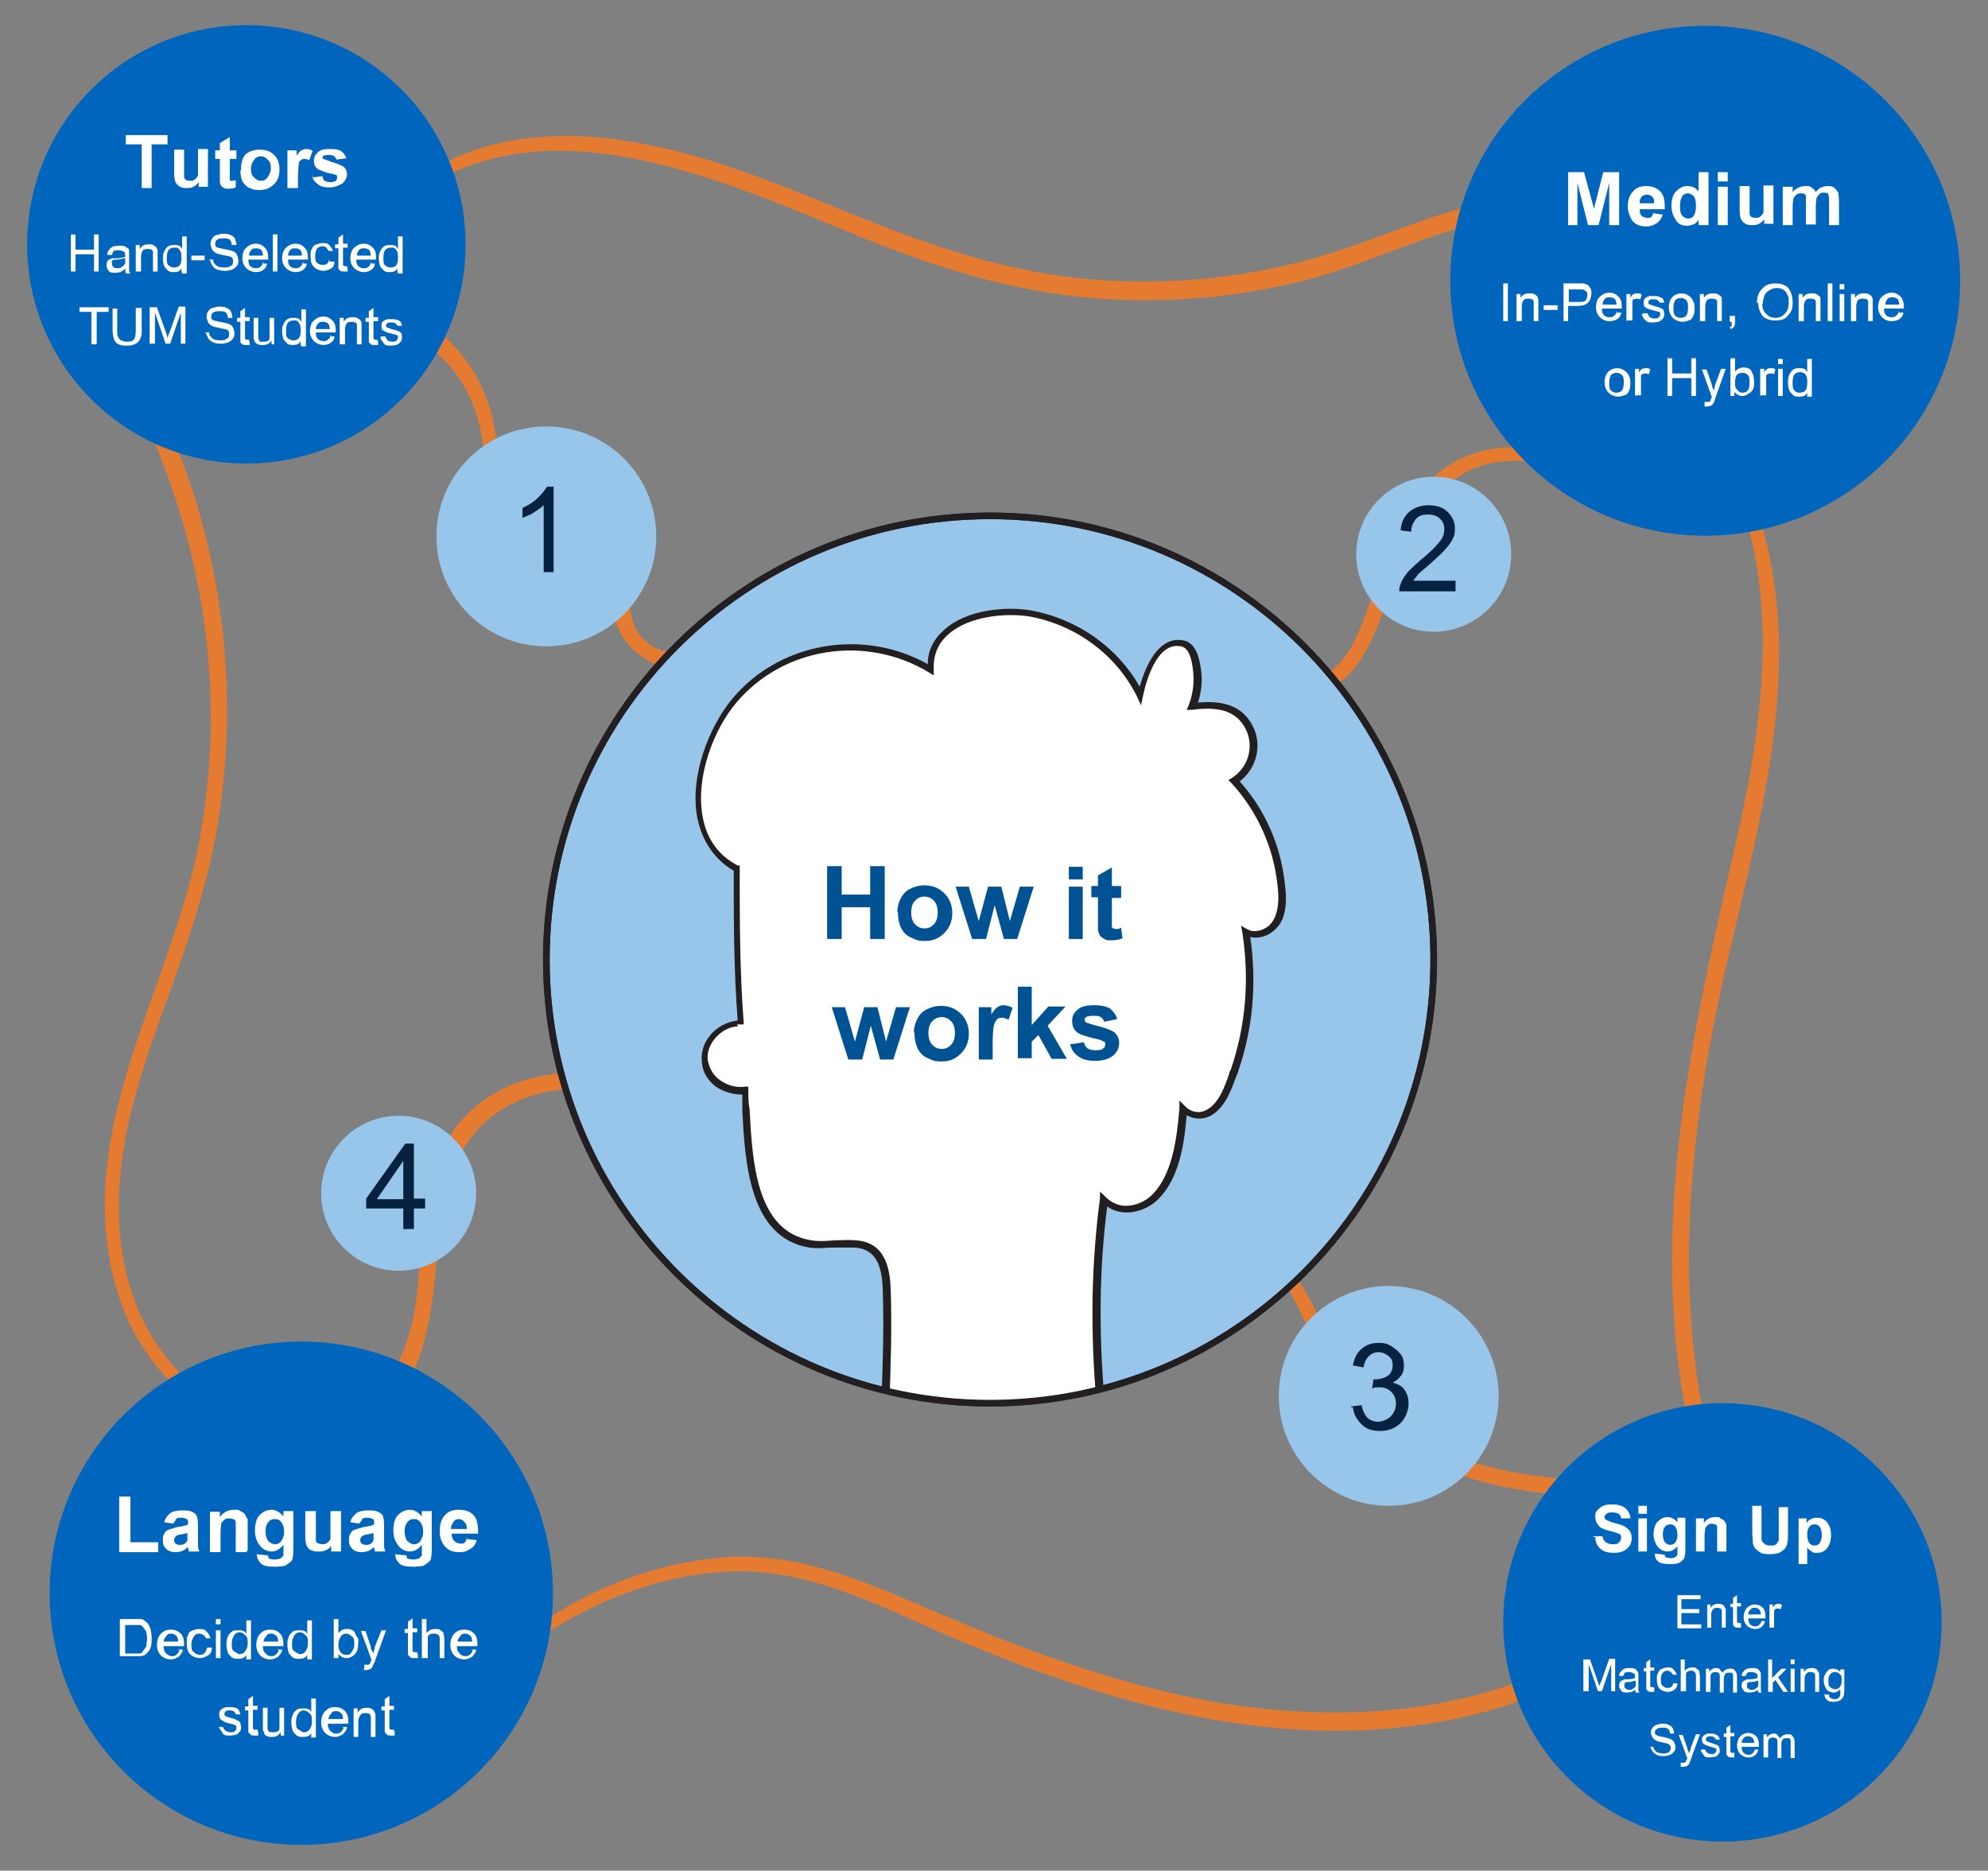 <?xml version="1.0" encoding="UTF-8"?>
<svg xmlns="http://www.w3.org/2000/svg" version="1.1" xmlns:xlink="http://www.w3.org/1999/xlink" viewBox="0 0 300.2 282.5">
  <rect x="0" y="0" width="300.2" height="282.5" fill="#808080" stroke="none"/>
  <defs>
    <style>
      .cls-1 {
        fill: #fff;
      }

      .cls-2 {
        fill: #e57b30;
      }

      .cls-3 {
        fill: none;
      }

      .cls-4 {
        fill: #231f20;
      }

      .cls-5 {
        isolation: isolate;
      }

      .cls-6 {
        fill: #005293;
      }

      .cls-7 {
        fill: #072140;
      }

      .cls-8 {
        fill: #0065bd;
      }

      .cls-9 {
        fill: #0a2d57;
      }

      .cls-10 {
        clip-path: url(#clippath);
      }

      .cls-11 {
        fill: #98c6ea;
      }
    </style>
    <clipPath id="clippath">
      <circle class="cls-3" cx="149.5" cy="144.9" r="67"/>
    </clipPath>
  </defs>
  <!-- Generator: Adobe Illustrator 28.6.0, SVG Export Plug-In . SVG Version: 1.2.0 Build 709)  -->
  <g>
    <g id="Layer_1">
      <g id="Layer_1-2" data-name="Layer_1">
        <g id="Layer_1-2">
          <g id="Layer_2">
            <g>
              <g>
                <path class="cls-2" d="M106.7,97.8c-3.3.9-6.5,1.5-9.3-1.1-2.4-2.2-2.4-5-2.1-8,0-1-1.6-1.5-2-.5-3.7,7.8,7.5,17,14,10.7.4-.4,0-1.2-.6-1h0Z"/>
                <path class="cls-2" d="M60.7,47.1c-1.2-.4-2,1.5-.9,2.1,4.3,2.3,7.8,4.8,10.3,9.2,2.4,4.2,3.2,8.8,3,13.6,0,.9,1.3,1.1,1.5.2,2.1-9.8-4.1-21.9-13.9-25.1Z"/>
                <path class="cls-2" d="M240.6,69.1c-9.6-2.3-19.5-3.3-26.2,5.2-3.1,3.9-4.8,8.6-6.4,13.2-1.7,4.9-4.2,15.6-11.1,14.8-.9,0-1,1.3-.2,1.5,9.2,3,12.7-13.8,14.9-19.4,2-5.1,4.9-10.6,10-13.2,5.7-2.9,12.5-1.3,18.4.2,1.6.4,2.2-2,.7-2.4h0Z"/>
                <path class="cls-2" d="M243.9,223.8c-13.2-.5-26.2-1.9-36-11.6-4.1-4.1-6.6-8.9-9.1-14-2.1-4.3-4.6-8.4-8.9-10.8-.5-.3-1.1.4-.6.8,4.7,3.7,6.7,9.4,9.2,14.6,2.5,5.2,5.9,9.8,10.3,13.4,9.5,7.9,21.3,9.4,33.2,10,0,1,1.5,1.5,2.2.5.2-.3.5-.7.7-1,.6-.8-.2-1.9-1.1-1.9h.1Z"/>
                <path class="cls-2" d="M101.6,165.9c-11.4-6.5-28.1-5.4-34.7,7.4-3.3,6.4-3.2,13.8-3.8,20.8-.7,7.9-3.4,17.2-12.2,19.2-1.6.4-.9,2.9.7,2.5,13.8-2.8,13.6-19.4,14.8-30.3.8-7.7,3.4-14.9,10.7-18.7,7.5-3.9,16.1-2.5,23.5.8,1.1.5,2.1-1.1,1-1.7Z"/>
                <path class="cls-2" d="M32.8,210.7c-4.6-.7-8.9-6.9-10.9-10.7-2.2-4.3-3.4-9.1-3.8-13.9-.9-10.7,2.1-21,5.6-30.9,3.7-10.3,7.6-20.5,9.3-31.4,1.6-10.3,1.7-20.8.3-31.1-1.6-11.8-5.1-23.4-10.7-33.9-.8-1.5-3-.2-2.3,1.3,10.4,21.1,14.2,44.8,9.6,67.9-4.2,20.8-17.4,40.6-13.3,62.5.9,4.8,2.6,9.6,5.4,13.6,2.4,3.5,6.1,7.8,10.7,8,.8,0,1-1.3.2-1.4h0Z"/>
                <path class="cls-2" d="M235,29.9c-11.8-1-22.4,4.6-33.3,8.1-11.8,3.8-24.3,5.2-36.7,4.2-12.6-1-24.3-5-35.9-9.7-11.4-4.6-22.7-9.5-35-11.3-11.5-1.7-24.1-.4-33.1,7.6-.6.5.2,1.7.9,1.2,20-15.4,47.5-2.6,67.6,5.6,10.8,4.4,21.6,7.9,33.2,9.2,11.4,1.2,23,.4,34.1-2.4,12.7-3.2,24.7-10.7,38.2-9.9,1.6,0,1.6-2.4,0-2.5h0Z"/>
                <path class="cls-2" d="M257.9,159.5c3.6-21.1,11.4-42.1,10.7-63.7-.4-10.5-2.8-21.1-8.8-29.8-.5-.7-1.5,0-1.1.6,11,19.3,7.9,41.4,3.1,62.1-4.7,20.5-9.4,41-9.3,62.1,0,11.6,1.6,23.2,5,34.3.5,1.5,2.9.9,2.4-.7-6.5-21.1-5.7-43.4-2-65h0Z"/>
                <path class="cls-2" d="M244.9,245.9c-19.5,13.7-44.3,15.1-67,10-12.2-2.7-24-7.1-35.5-12-10.6-4.5-21.4-9.7-33.3-8.7-12,1-24.7,6.4-33.3,14.9-.5.5.2,1.3.8.8,9.5-7.7,21.9-13.3,34.3-13.6s23.7,6.2,34.8,10.8c21.4,8.9,44.6,15.6,67.9,12.5,11.7-1.5,23-5.5,32.6-12.3,1.5-1.1,0-3.5-1.4-2.5h0Z"/>
                <g>
                  <circle class="cls-11" cx="149.5" cy="144.9" r="67"/>
                  <path class="cls-9" d="M149.5,212.4c-37.2,0-67.5-30.3-67.5-67.5s30.3-67.5,67.5-67.5,67.5,30.3,67.5,67.5-30.3,67.5-67.5,67.5ZM149.5,78.4c-36.7,0-66.5,29.8-66.5,66.5s29.8,66.5,66.5,66.5,66.5-29.8,66.5-66.5-29.8-66.5-66.5-66.5Z"/>
                </g>
                <g>
                  <g class="cls-10">
                    <g>
                      <path class="cls-1" d="M193.4,133.4c-.6-5.9-3.1-11.4-7.1-15.7h0c2.6-1.6,3.7-5,2.4-7.8-1.7-3.6-5.3-3.9-8.7-3.4.7-1.9.9-3.9.6-5.9-.2-1.3-.6-3.3-2.2-3.6-3.9-.7-5.7,5-6.3,7.9-3.2-6.5-9.5-11.1-16.6-12.4-5.9-1-15.5.9-15.1,8.5-9.6-5.8-22.3-4-29.6,4.7-5.5,6.5-9,20.3.3,25.4,0,7.7,0,15.6.6,23.3h0v.3h0s0-.2-.3-.2c-2.9.2-5.5,2.8-5.1,5.8.4,2.9,3.4,4.7,6.1,4.3.6,7.5,0,21.6,9.9,23.2,2.2.4,4.4-.2,6.6,0,4,.2,4.8,3.5,4.9,6.9.2,5.8,0,11.6-.2,17.3-.5-.1-1.1-.3-1.6-.4-.2,0-.3.3,0,.3.6.2,1.1.3,1.7.5v1c0,.4.5.4.6,0v-.8c10.2,2.8,21,2.8,31.3.2.2,1.4.4,2.8.6,4.2,0,.3.6.2.5,0-.2-1.4-.3-2.9-.4-4.3.3,0,.7-.2,1-.3.4-.1.2-.8-.2-.6-.3,0-.6.2-.9.2-.9-10.3-.9-20.6.5-31,2.1,2.2,5.7,1.7,7.8-.4,3.2-3.2,3.9-8.8,4.2-13.3.9,1,2.4,1.3,3.6.7,2.4-1.1,3.3-4.4,4.1-6.6,2.3-6.7,2.8-13.8,1.7-20.8,1.2.7,2.8.4,3.9-.6,1.8-1.6,1.7-4.6,1.4-6.8v.2h0Z"/>
                      <path class="cls-4" d="M166.4,217.7h-.3c-.3-.1-.4-.3-.4-.6l-.5-3.6c-10.1,2.5-20.6,2.4-30.4-.2v.3c-.1.4-.5.7-.9.7s-.7-.4-.7-.8v-.6c-.2,0-.3,0-.5-.1-.3,0-.5-.1-.8-.2h0l-.5-.3v-.3c0-.4.3-.7.6-.7s.6.1.9.2h.2c.2-5.4.4-11,.2-16.7-.1-4.4-1.5-6.3-4.4-6.4h-2.9c-1.2,0-2.5.2-3.8,0-9.1-1.5-9.7-13-10.1-20.6,0-.9,0-1.7,0-2.5-1.4,0-2.8-.4-4-1.2-1.2-.9-2-2.2-2.1-3.6-.2-1.4.2-2.9,1.2-4.1,1-1.3,2.6-2.1,4.2-2.3-.6-7.5-.6-15.2-.6-22.6-2.9-1.7-4.8-4.5-5.5-8-1.2-6.3,1.8-13.8,5.3-18,7.1-8.5,19.7-10.7,29.5-5.2,0-2.1.9-3.8,2.5-5.2,3.3-3,9.2-3.6,13.2-2.9,6.9,1.3,12.9,5.5,16.3,11.5.8-2.8,2.7-7.7,6.6-7,2,.4,2.4,2.9,2.6,4,.3,1.8.2,3.6-.4,5.4,4.3-.4,7,.8,8.4,3.8,1.3,2.8.4,6.2-2.1,8.1,3.8,4.2,6.2,9.7,6.8,15.3h0c.5,3.5,0,5.9-1.6,7.2-1,.9-2.4,1.3-3.6,1,1,7,.4,13.8-1.8,20.2,0,.3-.2.5-.3.8-.8,2.2-1.8,5-4.1,6.1-1.1.5-2.4.4-3.4-.2-.4,4.7-1.2,9.6-4.3,12.7-1.2,1.2-3,2-4.7,2h0c-1.1,0-2.2-.3-3-.9-1.2,9.2-1.3,18.9-.4,29.4h.3c.2,0,.5,0,.7.1.3.2.4.5.3.9,0,.3-.3.5-.6.6h-.2c-.1,0-.3,0-.4.1,0,1.3.2,2.6.4,3.8,0,.2,0,.4-.1.6-.1.2-.4.2-.6.2v-.2ZM166.7,216.9h0ZM134.2,212.1h.2c10,2.8,20.7,2.9,31,.3h.2v-.3c-1-11.2-.8-21.3.5-31.1v-1c.1,0,.9.8.9.8,1,1,2.2,1.3,3,1.3h0c1.4,0,2.9-.6,4-1.7,3-3,3.7-8.3,4.1-13v-1.2l.9.9c.8.8,2,1.1,3,.6,2-.9,2.9-3.5,3.6-5.5,0-.3.2-.5.3-.8,2.2-6.5,2.8-13.4,1.7-20.6l-.2-1,.9.5c1,.6,2.3.3,3.3-.5,1.2-1.1,1.7-3.1,1.3-6.2h0c-.6-5.7-3.1-11.2-7-15.4l-.4-.4.5-.3c2.4-1.5,3.4-4.6,2.2-7.2-1.3-2.8-3.9-3.7-8.2-3.1h-.8c0,0,.3-.7.3-.7.7-1.8.9-3.7.6-5.7-.2-1.4-.6-3-1.8-3.2-3.7-.7-5.3,5.6-5.7,7.5l-.3,1.4-.6-1.3c-3.1-6.3-9.2-10.8-16.2-12.1-3.8-.6-9.3,0-12.3,2.7-1.6,1.4-2.3,3.2-2.2,5.3v.9l-.8-.5c-9.5-5.7-21.9-3.8-29,4.6-3.4,4-6.2,11.2-5.1,17.2.6,3.4,2.4,5.9,5.3,7.4h.3v.4c0,7.7,0,15.6.6,23.3v.3h-1c0,.2.2.3.2.3-1.4,0-2.7.8-3.6,1.9-.8,1-1.2,2.2-1,3.3s.8,2.2,1.8,2.9c1.1.8,2.5,1.2,3.8,1h.5v.5c0,.9,0,1.9.2,3,.4,7.8,1,18.4,9.3,19.7,1.2.2,2.3.1,3.6,0,1,0,2-.1,3,0,4.6.2,5.3,4.3,5.4,7.4.2,5.9,0,11.7-.2,17.3h.1-.2ZM167.1,211.9h0Z"/>
                    </g>
                  </g>
                  <path class="cls-4" d="M149.5,212.4c-37.2,0-67.5-30.3-67.5-67.5s30.3-67.5,67.5-67.5,67.5,30.3,67.5,67.5-30.3,67.5-67.5,67.5ZM149.5,78.4c-36.7,0-66.5,29.8-66.5,66.5s29.8,66.5,66.5,66.5,66.5-29.8,66.5-66.5-29.8-66.5-66.5-66.5Z"/>
                </g>
                <circle class="cls-11" cx="82.5" cy="81" r="16.6"/>
                <circle class="cls-11" cx="216.5" cy="83.7" r="11.7"/>
                <circle class="cls-11" cx="209.7" cy="210.8" r="16.6"/>
                <circle class="cls-11" cx="60.2" cy="180.2" r="11.7"/>
                <circle class="cls-8" cx="257.5" cy="42.4" r="38.5"/>
                <circle class="cls-8" cx="37.2" cy="36.9" r="33.1"/>
                <circle class="cls-8" cx="45.5" cy="240.6" r="38"/>
                <circle class="cls-8" cx="260.1" cy="245" r="33.1"/>
              </g>
              <g>
                <g class="cls-5">
                  <g class="cls-5">
                    <g class="cls-5">
                      <path class="cls-6" d="M124.9,141.8v-11h2.2v4.3h4.3v-4.3h2.2v11h-2.2v-4.8h-4.3v4.8s-2.2,0-2.2,0Z"/>
                      <path class="cls-6" d="M135.5,137.7c0-.7.2-1.4.5-2s.8-1.2,1.5-1.5c.6-.3,1.3-.5,2.1-.5,1.2,0,2.2.4,3,1.2s1.2,1.8,1.2,3-.4,2.2-1.2,3-1.7,1.2-2.9,1.2-1.4-.2-2.1-.5c-.7-.3-1.2-.8-1.5-1.4-.3-.6-.5-1.4-.5-2.3v-.2ZM137.6,137.8c0,.8.2,1.4.6,1.8s.8.6,1.4.6,1-.2,1.4-.6c.4-.4.6-1,.6-1.8s-.2-1.4-.6-1.8-.8-.6-1.4-.6-1,.2-1.4.6c-.4.4-.6,1-.6,1.8Z"/>
                      <path class="cls-6" d="M146.8,141.8l-2.5-7.9h2l1.5,5.2,1.4-5.2h2l1.3,5.2,1.5-5.2h2.1l-2.5,7.9h-2l-1.4-5.1-1.3,5.1h-2.1Z"/>
                      <path class="cls-6" d="M161.4,132.8v-1.9h2.1v1.9h-2.1ZM161.4,141.8v-7.9h2.1v7.9h-2.1Z"/>
                      <path class="cls-6" d="M169.3,133.9v1.7h-1.4v4.3c0,.1,0,.2.2.3,0,0,.2.1.4.1s.5,0,.8-.2l.2,1.6c-.5.2-1,.3-1.7.3s-.7,0-1-.2c-.3-.1-.5-.3-.7-.5-.1-.2-.2-.5-.3-.8v-5h-1v-1.7h1v-1.6l2.1-1.2v2.8h1.4Z"/>
                    </g>
                  </g>
                  <g class="cls-5">
                    <g class="cls-5">
                      <path class="cls-6" d="M128.1,160l-2.5-7.9h2l1.5,5.2,1.4-5.2h2l1.3,5.2,1.5-5.2h2.1l-2.5,7.9h-2l-1.4-5.1-1.3,5.1h-2.1Z"/>
                      <path class="cls-6" d="M138,155.9c0-.7.2-1.4.5-2s.8-1.2,1.5-1.5c.6-.3,1.3-.5,2.1-.5,1.2,0,2.2.4,3,1.2s1.2,1.8,1.2,3-.4,2.2-1.2,3-1.7,1.2-2.9,1.2-1.4-.2-2.1-.5c-.7-.3-1.2-.8-1.5-1.4-.3-.6-.5-1.4-.5-2.3v-.2ZM140.2,156c0,.8.2,1.4.6,1.8s.8.6,1.4.6,1-.2,1.4-.6c.4-.4.6-1,.6-1.8s-.2-1.4-.6-1.8-.8-.6-1.4-.6-1,.2-1.4.6c-.4.4-.6,1-.6,1.8Z"/>
                      <path class="cls-6" d="M149.9,160h-2.1v-7.9h1.9v1.1c.3-.5.6-.9.9-1.1.3-.2.6-.3.9-.3s.9.1,1.4.4l-.6,1.8c-.4-.2-.7-.3-1-.3s-.5,0-.7.2-.4.5-.5.9-.2,1.3-.2,2.7v2.5h0Z"/>
                      <path class="cls-6" d="M153.7,160v-11h2.1v5.8l2.5-2.8h2.6l-2.7,2.9,2.9,5h-2.3l-2-3.6-1,1v2.5h-2.1v.2Z"/>
                      <path class="cls-6" d="M161.6,157.7l2.1-.3c0,.4.3.7.5.9.3.2.7.3,1.2.3s1,0,1.2-.3c.2-.1.3-.3.3-.6s0-.3-.2-.4c-.1,0-.3-.2-.7-.3-1.7-.4-2.8-.7-3.2-1-.6-.4-.9-1-.9-1.8s.3-1.3.8-1.7c.5-.5,1.4-.7,2.5-.7s1.9.2,2.4.5c.5.4.9.9,1.1,1.6l-2,.4c0-.3-.2-.5-.5-.7-.2-.2-.6-.2-1-.2s-.9,0-1.2.2c-.2.1-.2.3-.2.4s0,.3.2.4c.2.1.8.3,2,.6,1.1.3,1.9.6,2.3.9.4.4.7.9.7,1.6s-.3,1.4-.9,1.9c-.6.5-1.5.8-2.7.8s-1.9-.2-2.6-.7c-.6-.4-1-1-1.2-1.8h0Z"/>
                    </g>
                  </g>
                </g>
                <g>
                  <g class="cls-5">
                    <g class="cls-5">
                      <g class="cls-5">
                        <path class="cls-7" d="M83.7,86.4h-1.6v-10.1c-.4.4-.9.7-1.5,1.1s-1.2.6-1.7.8v-1.5c.9-.4,1.7-.9,2.3-1.5s1.1-1.2,1.4-1.7h1v12.9h0Z"/>
                      </g>
                    </g>
                  </g>
                  <g class="cls-5">
                    <g class="cls-5">
                      <g class="cls-5">
                        <path class="cls-7" d="M219.8,87.8v1.5h-8.5c0-.4,0-.7.2-1.1.2-.6.6-1.2,1-1.7s1.2-1.2,2.1-2c1.4-1.1,2.3-2.1,2.8-2.7s.7-1.3.7-1.9-.2-1.2-.7-1.6c-.4-.4-1-.6-1.8-.6s-1.4.2-1.8.7-.7,1.1-.7,1.9l-1.6-.2c.1-1.2.5-2.1,1.3-2.8.7-.6,1.7-1,2.9-1s2.2.3,2.9,1,1.1,1.5,1.1,2.5-.1,1-.3,1.5-.6,1-1.1,1.6-1.3,1.3-2.4,2.3c-.9.8-1.6,1.3-1.8,1.6s-.5.6-.7.9h6.4Z"/>
                      </g>
                    </g>
                  </g>
                  <g class="cls-5">
                    <g class="cls-5">
                      <g class="cls-5">
                        <path class="cls-7" d="M204,212.4l1.6-.2c.2.9.5,1.5.9,1.9s1,.6,1.6.6,1.4-.3,1.9-.8.8-1.2.8-1.9-.2-1.3-.7-1.8-1.1-.7-1.8-.7-.7,0-1.1.2l.2-1.4h.3c.7,0,1.3-.2,1.8-.5s.8-.9.8-1.6-.2-1.1-.6-1.4-.9-.6-1.5-.6-1.1.2-1.5.6-.7,1-.8,1.7l-1.6-.3c.2-1.1.6-1.9,1.3-2.5s1.5-.9,2.6-.9,1.4.2,1.9.5,1,.7,1.4,1.2.5,1.1.5,1.7-.1,1.1-.4,1.5-.7.8-1.3,1.1c.8.2,1.4.5,1.8,1.1.4.6.6,1.2.6,2.1s-.4,2.1-1.2,2.9c-.8.8-1.9,1.2-3.1,1.2s-2.1-.3-2.8-1-1.2-1.5-1.3-2.6h-.3Z"/>
                      </g>
                    </g>
                  </g>
                  <g class="cls-5">
                    <g class="cls-5">
                      <g class="cls-5">
                        <path class="cls-7" d="M60.9,185.6v-3.1h-5.6v-1.5l5.9-8.3h1.3v8.3h1.7v1.5h-1.7v3.1h-1.6ZM60.9,181.1v-5.8l-4,5.8h4Z"/>
                      </g>
                    </g>
                  </g>
                  <g class="cls-5">
                    <g class="cls-5">
                      <g class="cls-5">
                        <path class="cls-1" d="M21.4,28.4v-6.6h-2.4v-1.4h6.3v1.4h-2.4v6.6h-1.6.1Z"/>
                        <path class="cls-1" d="M30,28.4v-.9c-.2.3-.5.6-.8.7-.3.2-.7.2-1,.2s-.7,0-1-.2c-.3-.1-.6-.5-.7-.7s-.2-.7-.2-1.3v-3.6h1.5v4.1c0,.2.1.3.3.5.1,0,.3.1.6.1s.5,0,.7-.2c.2-.1.3-.3.5-.6v-4h1.5v5.7h-1.4v.2Z"/>
                        <path class="cls-1" d="M35.7,22.7v1.3h-1v3.1s0,.1.1.2h.2c.1,0,.3,0,.6-.1v1.1c-.2.1-.6.2-1,.2s-.6,0-.7-.1c-.2,0-.3-.2-.5-.3,0-.1-.2-.3-.2-.6v-3.5h-.7v-1.3h.7v-1.1l1.5-.9v2s1,0,1,0Z"/>
                        <path class="cls-1" d="M36.4,25.4c0-.5.1-1,.3-1.5s.6-.8,1-1c.5-.2.9-.3,1.5-.3.9,0,1.6.2,2.2.8s.8,1.3.8,2.2-.2,1.6-.8,2.2-1.3.9-2.2.9-1-.1-1.5-.3-.8-.6-1.1-1c-.2-.5-.3-1-.3-1.7h.1ZM37.9,25.5c0,.6.1,1,.5,1.3.2.3.6.5,1,.5s.7-.1,1-.5c.2-.3.5-.8.5-1.4s-.1-1-.5-1.3c-.2-.3-.6-.5-1-.5s-.7.1-1,.5c-.2.3-.5.7-.5,1.3h0Z"/>
                        <path class="cls-1" d="M44.9,28.4h-1.5v-5.7h1.4v.8c.2-.3.5-.7.7-.8s.5-.2.7-.2.7,0,1,.3l-.5,1.4c-.2-.1-.5-.2-.7-.2s-.3,0-.6.2-.2.3-.3.7c0,.3-.1.9-.1,1.9v1.8-.2Z"/>
                        <path class="cls-1" d="M47.2,26.8l1.5-.2c0,.3.2.6.3.7.2.1.5.2.8.2s.7,0,.9-.2c.1,0,.2-.2.2-.5v-.3l-.5-.2c-1.3-.2-2-.6-2.3-.7-.5-.3-.7-.7-.7-1.3s.2-.9.6-1.3,1-.5,1.8-.5,1.4.1,1.7.3c.3.2.7.7.8,1.1l-1.5.2c0-.2-.2-.3-.3-.5-.2-.1-.5-.2-.7-.2s-.7,0-.9.1c-.1,0-.2.2-.2.3s0,.2.1.2.6.2,1.4.5c.8.2,1.4.5,1.7.7s.5.7.5,1.1-.2,1-.7,1.4c-.5.3-1.1.6-1.9.6s-1.4-.1-1.8-.5c-.5-.3-.8-.8-.9-1.3h.1Z"/>
                      </g>
                    </g>
                  </g>
                  <g class="cls-5">
                    <g class="cls-5">
                      <g class="cls-5">
                        <path class="cls-1" d="M10.7,41v-5.6h.7v2.3h2.8v-2.3h.7v5.6h-.7v-2.6h-2.8v2.6h-.7Z"/>
                        <path class="cls-1" d="M18.9,40.6c-.2.2-.5.3-.7.5-.2,0-.5.1-.8.1s-.8,0-1-.3-.3-.5-.3-.8,0-.3.1-.6c0-.1.2-.3.3-.3s.3-.2.5-.2h.6c.6,0,.9-.1,1.3-.2v-.2c0-.2,0-.5-.2-.6s-.5-.2-.8-.2-.6,0-.7.1c-.1,0-.2.3-.3.6h-.7c0-.3.1-.6.3-.8.1-.2.3-.3.6-.5.2,0,.6-.1.9-.1s.6,0,.8.1c.2,0,.3.2.5.3s.2.2.2.5v2.8c0,.1,0,.3.2.5h-.7c0-.1-.1-.3-.1-.5h.1ZM18.8,39c-.2,0-.6.2-1.1.2s-.5,0-.6.1c-.1,0-.2.1-.2.2v.3c0,.2,0,.3.2.5s.3.2.6.2.5,0,.7-.2c.2-.1.3-.2.5-.5v-.9Z"/>
                        <path class="cls-1" d="M20.5,41v-4h.6v.6c.3-.5.7-.7,1.3-.7s.5,0,.7.1.3.2.5.3c0,.1.2.3.2.5v3.2h-.7v-3c0-.1-.1-.2-.2-.3-.1,0-.3-.1-.5-.1-.3,0-.6,0-.8.2s-.3.6-.3,1v2.2s-.7,0-.7,0Z"/>
                        <path class="cls-1" d="M27.4,41v-.5c-.2.5-.7.6-1.1.6s-.6,0-.9-.2c-.2-.2-.5-.5-.6-.7-.1-.3-.2-.7-.2-1.1s0-.8.2-1.1c.1-.3.3-.6.6-.8s.6-.2.9-.2.5,0,.7.1c.2,0,.3.2.5.5v-1.9h.7v5.6h-.7ZM25.2,39c0,.6,0,.9.3,1.1s.5.3.8.3.6-.1.8-.3.3-.6.3-1.1,0-.9-.3-1.3-.5-.3-.8-.3-.6.1-.8.3-.3.7-.3,1.1h0Z"/>
                        <path class="cls-1" d="M28.9,39.3v-.7h2v.7h-2Z"/>
                        <path class="cls-1" d="M31.5,39.2h.7c0,.2,0,.5.2.6.1.2.3.3.6.5.2,0,.6.1.8.1s.6,0,.8-.1.3-.2.5-.3c0-.1.1-.3.1-.5s0-.3-.1-.5c0-.1-.2-.2-.5-.3-.1,0-.5-.1-1-.2s-.9-.2-1-.3c-.2-.1-.5-.3-.6-.6s-.2-.5-.2-.7,0-.6.2-.8c.1-.2.3-.5.7-.6s.7-.2,1-.2.8,0,1.1.2c.3.1.6.3.7.6s.2.6.2.9h-.7c0-.3-.1-.6-.3-.8s-.6-.2-.9-.2-.8,0-1,.2c-.2.1-.3.3-.3.6s0,.3.2.5c.1.1.5.2,1.1.3.6.1,1,.2,1.3.3.3.1.6.3.7.6s.2.5.2.8,0,.6-.2.8c-.1.2-.5.5-.7.6-.3.1-.7.2-1,.2s-.9,0-1.3-.2c-.3-.1-.6-.3-.8-.7s-.3-.6-.3-1v.3Z"/>
                        <path class="cls-1" d="M39.6,39.8h.7c0,.5-.3.8-.6,1-.3.2-.7.3-1.1.3s-1-.2-1.4-.6-.6-.9-.6-1.5.2-1.3.6-1.6c.3-.3.8-.6,1.4-.6s1,.2,1.4.6.5.9.5,1.6,0,0,0,.2h-3c0,.5.1.8.3,1s.5.3.8.3.5,0,.7-.2c.2-.1.3-.3.5-.7h-.1ZM37.4,38.6h2.3c0-.3-.1-.6-.2-.8-.2-.2-.5-.3-.8-.3s-.6,0-.8.3c-.2.2-.3.5-.3.8h-.1Z"/>
                        <path class="cls-1" d="M41.2,41v-5.6h.7v5.6h-.7Z"/>
                        <path class="cls-1" d="M45.6,39.8h.7c0,.5-.3.8-.6,1-.3.2-.7.3-1.1.3s-1-.2-1.4-.6-.6-.9-.6-1.5.2-1.3.6-1.6c.3-.3.8-.6,1.4-.6s1,.2,1.4.6.5.9.5,1.6,0,0,0,.2h-3c0,.5.1.8.3,1s.5.3.8.3.5,0,.7-.2c.2-.1.3-.3.5-.7h-.1ZM43.3,38.6h2.3c0-.3-.1-.6-.2-.8-.2-.2-.5-.3-.8-.3s-.6,0-.8.3c-.2.2-.3.5-.3.8h-.1Z"/>
                        <path class="cls-1" d="M49.8,39.5h.7c0,.6-.2.9-.6,1.1s-.7.3-1.1.3-1-.2-1.4-.6-.5-.9-.5-1.6,0-.8.2-1.1c.1-.3.3-.6.7-.7s.6-.2.9-.2.8,0,1,.3c.2.2.5.6.6.9h-.7c0-.1-.2-.3-.3-.5-.1-.1-.3-.2-.6-.2-.3,0-.6.1-.8.3s-.3.7-.3,1.1,0,.9.3,1.1c.2.2.5.3.8.3s.5,0,.7-.2c.2-.1.3-.5.3-.8v.2Z"/>
                        <path class="cls-1" d="M52.5,40.4v.6h-.5c-.2,0-.5,0-.6-.1l-.3-.3v-3.1h-.5v-.6h.5v-1l.7-.5v1.4h.7v.6h-.7v2.7h.1c0,.1.1.1.2.1h.3v.2Z"/>
                        <path class="cls-1" d="M55.9,39.8h.7c0,.5-.3.8-.6,1-.3.2-.7.3-1.1.3s-1-.2-1.4-.6-.6-.9-.6-1.5.2-1.3.6-1.6c.3-.3.8-.6,1.4-.6s1,.2,1.4.6.5.9.5,1.6,0,0,0,.2h-3c0,.5.1.8.3,1s.5.3.8.3.5,0,.7-.2c.2-.1.3-.3.5-.7h-.1ZM53.7,38.6h2.3c0-.3-.1-.6-.2-.8-.2-.2-.5-.3-.8-.3s-.6,0-.8.3c-.2.2-.3.5-.3.8h-.1Z"/>
                        <path class="cls-1" d="M60,41v-.5c-.2.5-.7.6-1.1.6s-.6,0-.9-.2c-.2-.2-.5-.5-.6-.7-.1-.3-.2-.7-.2-1.1s0-.8.2-1.1c.1-.3.3-.6.6-.8s.6-.2.9-.2.5,0,.7.1c.2,0,.3.2.5.5v-1.9h.7v5.6h-.7ZM57.9,39c0,.6,0,.9.3,1.1s.5.3.8.3.6-.1.8-.3.3-.6.3-1.1,0-.9-.3-1.3-.5-.3-.8-.3-.6.1-.8.3-.3.7-.3,1.1h0Z"/>
                      </g>
                    </g>
                    <g class="cls-5">
                      <g class="cls-5">
                        <path class="cls-1" d="M13.8,52v-4.9h-1.8v-.7h4.4v.7h-1.8v4.9h-.8Z"/>
                        <path class="cls-1" d="M20.7,46.5h.7v3.2c0,.6,0,1-.2,1.4-.1.3-.3.6-.7.8-.3.2-.8.3-1.3.3s-.9,0-1.3-.2-.6-.5-.7-.8-.2-.8-.2-1.4v-3.2h.7v3.2c0,.5,0,.8.1,1s.2.5.5.6.5.2.8.2c.6,0,.9-.1,1.1-.3s.3-.7.3-1.4v-3.4Z"/>
                        <path class="cls-1" d="M22.6,52v-5.6h1.1l1.4,3.9c.1.3.2.7.2.8,0-.2.1-.5.3-.9l1.4-3.9h1v5.6h-.7v-4.7l-1.6,4.7h-.7l-1.6-4.7v4.7h-.9Z"/>
                        <path class="cls-1" d="M30.9,50.2h.7c0,.2,0,.5.2.6.1.2.3.3.6.5.2,0,.6.1.8.1s.6,0,.8-.1.3-.2.5-.3c0-.1.1-.3.1-.5s0-.3-.1-.5c0-.1-.2-.2-.5-.3-.1,0-.5-.1-1-.2s-.9-.2-1-.3c-.2-.1-.5-.3-.6-.6s-.2-.5-.2-.7,0-.6.2-.8c.1-.2.3-.5.7-.6s.7-.2,1-.2.8,0,1.1.2c.3.1.6.3.7.6s.2.6.2.9h-.7c0-.3-.1-.6-.3-.8s-.6-.2-.9-.2-.8,0-1,.2c-.2.1-.3.3-.3.6s0,.3.2.5c.1.1.5.2,1.1.3.6.1,1,.2,1.3.3.3.1.6.3.7.6s.2.5.2.8,0,.6-.2.8c-.1.2-.5.5-.7.6-.3.1-.7.2-1,.2s-.9,0-1.3-.2c-.3-.1-.6-.3-.8-.7s-.3-.6-.3-1v.3Z"/>
                        <path class="cls-1" d="M37.7,51.5v.6h-.5c-.2,0-.5,0-.6-.1l-.3-.3v-3.1h-.5v-.6h.5v-1l.7-.5v1.4h.7v.6h-.7v2.7h.1c0,.1.1.1.2.1h.3v.2Z"/>
                        <path class="cls-1" d="M41,52v-.6c-.3.5-.7.7-1.3.7s-.5,0-.7-.1c-.2,0-.3-.2-.5-.3,0-.1-.1-.3-.2-.5v-3.2h.7v3c0,.2.1.3.2.5s.3.1.6.1.3,0,.6-.1c.2,0,.3-.2.3-.5v-3h.7v4h-.6.1Z"/>
                        <path class="cls-1" d="M45.4,52v-.5c-.2.5-.7.6-1.1.6s-.6,0-.9-.2c-.2-.2-.5-.5-.6-.7-.1-.3-.2-.7-.2-1.1s0-.8.2-1.1c.1-.3.3-.6.6-.8s.6-.2.9-.2.5,0,.7.1c.2,0,.3.2.5.5v-1.9h.7v5.6h-.7ZM43.2,50c0,.6,0,.9.3,1.1s.5.3.8.3.6-.1.8-.3.3-.6.3-1.1,0-.9-.3-1.3-.5-.3-.8-.3-.6.1-.8.3-.3.7-.3,1.1h0Z"/>
                        <path class="cls-1" d="M49.8,50.8h.7c0,.5-.3.8-.6,1-.3.2-.7.3-1.1.3s-1-.2-1.4-.6-.6-.9-.6-1.5.2-1.3.6-1.6c.3-.3.8-.6,1.4-.6s1,.2,1.4.6.5.9.5,1.6,0,0,0,.2h-3c0,.5.1.8.3,1s.5.3.8.3.5,0,.7-.2c.2-.1.3-.3.5-.7h-.1ZM47.5,49.7h2.3c0-.3-.1-.6-.2-.8-.2-.2-.5-.3-.8-.3s-.6,0-.8.3c-.2.2-.3.5-.3.8h-.1Z"/>
                        <path class="cls-1" d="M51.3,52v-4h.6v.6c.3-.5.7-.7,1.3-.7s.5,0,.7.1.3.2.5.3c0,.1.2.3.2.5v3.2h-.7v-3c0-.1-.1-.2-.2-.3-.1,0-.3-.1-.5-.1-.3,0-.6,0-.8.2s-.3.6-.3,1v2.2s-.7,0-.7,0Z"/>
                        <path class="cls-1" d="M57.1,51.5v.6h-.5c-.2,0-.5,0-.6-.1l-.3-.3v-3.1h-.5v-.6h.5v-1l.7-.5v1.4h.7v.6h-.7v2.7h.1c0,.1.1.1.2.1h.3v.2Z"/>
                        <path class="cls-1" d="M57.5,50.8h.7c0,.1.1.3.3.6.2.1.5.2.7.2s.6,0,.7-.2c.1-.1.2-.2.2-.5s0-.2-.2-.3c0,0-.3-.1-.7-.2-.5-.1-.8-.2-1-.3s-.3-.2-.5-.3c0-.1-.1-.3-.1-.6s0-.3.1-.5c0-.1.2-.2.3-.3,0,0,.2-.1.5-.2h.6c.3,0,.6,0,.8.1.2,0,.5.2.6.3,0,.1.2.3.2.6h-.7c0-.1-.1-.2-.2-.3-.1-.1-.3-.2-.6-.2s-.6,0-.7.1-.2.2-.2.3v.2l.2.2s.2,0,.6.2c.5.1.8.2,1,.3.2,0,.3.2.5.3,0,.1.1.3.1.6s0,.5-.2.7c-.1.2-.3.3-.6.5-.2,0-.6.1-.8.1-.6,0-.9,0-1.1-.3s-.5-.6-.6-.9h.1Z"/>
                      </g>
                    </g>
                  </g>
                  <g class="cls-5">
                    <g class="cls-5">
                      <g class="cls-5">
                        <path class="cls-1" d="M236.8,34v-8h2.4l1.5,5.5,1.4-5.5h2.4v8h-1.5v-6.4l-1.6,6.4h-1.6l-1.6-6.4v6.4h-1.5.1Z"/>
                        <path class="cls-1" d="M249.6,32.2l1.5.2c-.2.6-.5,1-.9,1.3-.5.3-.9.5-1.6.5-1,0-1.7-.3-2.2-1-.3-.6-.6-1.2-.6-2s.2-1.7.8-2.3c.5-.6,1.2-.8,2-.8s1.5.2,2.1.8.7,1.5.7,2.7h-3.8c0,.5.1.8.3,1,.2.2.6.3.9.3s.5,0,.6-.2c.1-.1.2-.3.3-.6h-.1ZM249.8,30.7c0-.5-.1-.8-.3-1-.2-.2-.5-.3-.8-.3s-.6.1-.8.3c-.2.2-.3.6-.3,1h2.3Z"/>
                        <path class="cls-1" d="M257.9,34h-1.4v-.8c-.2.3-.5.6-.8.7-.3.1-.7.2-.9.2-.7,0-1.3-.2-1.7-.8s-.7-1.3-.7-2.2.2-1.7.7-2.2c.5-.5,1-.8,1.7-.8s1.2.2,1.7.8v-2.9h1.5v8h-.1ZM253.7,31c0,.6,0,1,.2,1.4.2.3.6.6,1,.6s.7-.1.9-.5c.2-.3.3-.8.3-1.4s-.1-1.2-.3-1.4c-.2-.3-.6-.5-.9-.5s-.7.1-.9.5-.3.7-.3,1.3Z"/>
                        <path class="cls-1" d="M259.4,27.4v-1.4h1.5v1.4h-1.5ZM259.4,34v-5.8h1.5v5.8h-1.5Z"/>
                        <path class="cls-1" d="M266.4,34v-.9c-.2.3-.5.6-.8.7-.3.2-.7.2-1,.2s-.7,0-1-.2c-.3-.1-.6-.5-.7-.7s-.2-.7-.2-1.3v-3.7h1.5v4.2c0,.2.1.3.3.5.1,0,.3.1.6.1s.5,0,.7-.2c.2-.1.3-.3.5-.6v-4.1h1.5v5.8h-1.4v.2Z"/>
                        <path class="cls-1" d="M269.3,28.2h1.4v.8c.5-.6,1.2-.9,1.9-.9s.7,0,.9.2c.2.1.5.3.7.7.2-.3.6-.6.8-.7.3-.1.6-.2.9-.2s.8,0,1,.2c.3.2.5.5.7.8,0,.2.1.7.1,1.2v3.7h-1.5v-3.4c0-.6,0-.9-.1-1.2s-.3-.3-.7-.3-.5,0-.6.2c-.2.1-.3.3-.5.6,0,.2-.1.7-.1,1.2v2.8h-1.5v-4.3c0-.1-.1-.2-.2-.3,0,0-.2-.1-.5-.1s-.5,0-.7.2c-.2.1-.3.3-.5.6,0,.2-.1.7-.1,1.2v2.8h-1.5v-5.8h0Z"/>
                      </g>
                    </g>
                  </g>
                  <g class="cls-5">
                    <g class="cls-5">
                      <g class="cls-5">
                        <path class="cls-1" d="M227,48.5v-5.7h.7v5.7h-.7Z"/>
                        <path class="cls-1" d="M229,48.5v-4.1h.6v.6c.3-.5.7-.7,1.3-.7s.5,0,.7.1c.2,0,.3.2.5.3,0,.1.2.3.2.5v3.3h-.7v-3c0-.1-.1-.2-.2-.3-.1,0-.3-.1-.5-.1-.3,0-.6,0-.8.2s-.3.6-.3,1v2.2s-.7,0-.7,0Z"/>
                        <path class="cls-1" d="M233.1,46.8v-.7h2.1v.7h-2.1Z"/>
                        <path class="cls-1" d="M236.1,48.5v-5.7h2.9c.2,0,.5.1.7.2.2.1.3.3.5.6s.1.5.1.8-.1.9-.5,1.3c-.3.3-.8.5-1.6.5h-1.4v2.3h-.7ZM236.9,45.6h1.5c.5,0,.8,0,1-.2s.3-.5.3-.8,0-.5-.2-.6c-.1-.1-.2-.2-.5-.3h-2.1v2h-.1Z"/>
                        <path class="cls-1" d="M244.1,47.2h.7c0,.5-.3.8-.6,1-.3.2-.7.3-1.2.3s-1-.2-1.4-.6-.6-.9-.6-1.5.2-1.3.6-1.6c.3-.3.8-.6,1.4-.6s1,.2,1.4.6.5.9.5,1.6,0,0,0,.2h-3c0,.5.1.8.3,1s.5.3.8.3.5,0,.7-.2c.2-.1.3-.3.5-.7h-.1ZM241.8,46h2.3c0-.3-.1-.6-.2-.8-.2-.2-.5-.3-.8-.3s-.6,0-.8.3-.3.5-.3.8h-.1Z"/>
                        <path class="cls-1" d="M245.6,48.5v-4.1h.6v.6c.1-.3.3-.5.5-.6s.2-.1.5-.1.5,0,.7.2l-.2.7c-.1,0-.3-.1-.5-.1s-.2,0-.5.1c-.1,0-.2.2-.2.3v2.9h-.8Z"/>
                        <path class="cls-1" d="M248.1,47.3h.7c0,.1.1.3.3.6.2.1.5.2.7.2s.6,0,.7-.2c.1-.1.2-.2.2-.5s0-.2-.2-.3c0,0-.3-.1-.7-.2-.5-.1-.8-.2-1-.3-.2,0-.3-.2-.5-.3,0-.1-.1-.3-.1-.6s0-.3.1-.5.2-.2.3-.3c0,0,.2-.1.5-.2h.6c.3,0,.6,0,.8.1s.5.2.6.3c0,.1.2.3.2.6h-.7c0-.1-.1-.2-.2-.3-.1-.1-.3-.2-.6-.2s-.6,0-.7.1-.2.2-.2.3v.2s.1.1.2.2c0,0,.2,0,.6.2.5.1.8.2,1,.3.2,0,.3.2.5.3,0,.1.1.3.1.6s0,.5-.2.7c-.1.2-.3.3-.6.5-.2,0-.6.1-.8.1-.6,0-.9,0-1.2-.3s-.5-.6-.6-.9h.1Z"/>
                        <path class="cls-1" d="M252,46.5c0-.8.2-1.3.6-1.7.3-.3.8-.5,1.3-.5s1,.2,1.4.6c.3.3.6.9.6,1.5s0,.9-.2,1.3c-.1.3-.3.6-.7.7-.3.1-.6.2-1,.2s-1-.2-1.4-.6c-.3-.3-.6-.9-.6-1.6h.1ZM252.7,46.5c0,.6,0,.9.3,1.2.2.2.5.3.8.3s.6-.1.8-.3.3-.7.3-1.2,0-.9-.3-1.2c-.2-.2-.5-.3-.8-.3s-.6.1-.8.3-.3.7-.3,1.2Z"/>
                        <path class="cls-1" d="M256.7,48.5v-4.1h.6v.6c.3-.5.7-.7,1.3-.7s.5,0,.7.1c.2,0,.3.2.5.3s.2.3.2.5v3.3h-.7v-3c0-.1-.1-.2-.2-.3-.1,0-.3-.1-.5-.1-.3,0-.6,0-.8.2s-.3.6-.3,1v2.2s-.7,0-.7,0Z"/>
                        <path class="cls-1" d="M261.2,48.5v-.8h.8v.8c0,.2,0,.6-.1.7,0,.2-.2.3-.5.5l-.2-.3c.1,0,.2-.1.3-.2v-.6h-.3Z"/>
                        <path class="cls-1" d="M265.3,45.8c0-.9.2-1.6.8-2.2.5-.6,1.2-.8,2-.8s1,.1,1.4.3c.5.2.7.6.9,1,.2.5.3.9.3,1.5s0,1-.3,1.5-.6.8-.9,1-.9.3-1.4.3-1-.1-1.4-.3c-.5-.2-.7-.6-.9-1s-.3-.9-.3-1.4h-.1ZM266.1,45.8c0,.7.2,1.2.6,1.6s.8.6,1.4.6,1-.2,1.4-.6.6-.9.6-1.7,0-.8-.2-1.2c-.1-.3-.3-.6-.7-.8s-.6-.2-1-.2-.9.2-1.4.6c-.3.3-.6.9-.6,1.9h0Z"/>
                        <path class="cls-1" d="M271.6,48.5v-4.1h.6v.6c.3-.5.7-.7,1.3-.7s.5,0,.7.1c.2,0,.3.2.5.3s.2.3.2.5v3.3h-.7v-3c0-.1-.1-.2-.2-.3-.1,0-.3-.1-.5-.1-.3,0-.6,0-.8.2s-.3.6-.3,1v2.2s-.7,0-.7,0Z"/>
                        <path class="cls-1" d="M276,48.5v-5.7h.7v5.7h-.7Z"/>
                        <path class="cls-1" d="M277.8,43.7v-.8h.7v.8h-.7ZM277.8,48.5v-4.1h.7v4.1h-.7Z"/>
                        <path class="cls-1" d="M279.5,48.5v-4.1h.6v.6c.3-.5.7-.7,1.3-.7s.5,0,.7.1c.2,0,.3.2.5.3,0,.1.2.3.2.5v3.3h-.7v-3c0-.1-.1-.2-.2-.3-.1,0-.3-.1-.5-.1-.3,0-.6,0-.8.2s-.3.6-.3,1v2.2s-.7,0-.7,0Z"/>
                        <path class="cls-1" d="M286.7,47.2h.7c0,.5-.3.8-.6,1s-.7.3-1.2.3-1-.2-1.4-.6c-.3-.3-.6-.9-.6-1.5s.2-1.3.6-1.6c.3-.3.8-.6,1.4-.6s1,.2,1.4.6c.3.3.5.9.5,1.6s0,0,0,.2h-3c0,.5.1.8.3,1s.5.3.8.3.5,0,.7-.2c.2-.1.3-.3.5-.7h-.1ZM284.5,46h2.3c0-.3-.1-.6-.2-.8-.2-.2-.5-.3-.8-.3s-.6,0-.8.3c-.2.2-.3.5-.3.8h-.1Z"/>
                      </g>
                    </g>
                    <g class="cls-5">
                      <g class="cls-5">
                        <path class="cls-1" d="M242.3,57.8c0-.8.2-1.3.6-1.7.3-.3.8-.5,1.3-.5s1,.2,1.4.6.6.9.6,1.5,0,.9-.2,1.3c-.1.3-.3.6-.7.7s-.6.2-1,.2-1-.2-1.4-.6-.6-.9-.6-1.6h.1ZM243,57.8c0,.6,0,.9.3,1.2.2.2.5.3.8.3s.6-.1.8-.3.3-.7.3-1.2,0-.9-.3-1.2c-.2-.2-.5-.3-.8-.3s-.6.1-.8.3-.3.7-.3,1.2Z"/>
                        <path class="cls-1" d="M246.9,59.8v-4.1h.6v.6c.1-.3.3-.5.5-.6s.2-.1.5-.1.5,0,.7.2l-.2.7c-.1,0-.3-.1-.5-.1s-.2,0-.5.1c-.1,0-.2.2-.2.3v2.9h-.8Z"/>
                        <path class="cls-1" d="M251.8,59.8v-5.7h.7v2.3h2.9v-2.3h.7v5.7h-.7v-2.7h-2.9v2.7h-.7Z"/>
                        <path class="cls-1" d="M257.4,61.4v-.7h.7s.1-.1.2-.2c0,0,0-.2.2-.5h0c0-.1-1.5-4.2-1.5-4.2h.7l.8,2.3c0,.3.2.6.3.9,0-.3.2-.6.2-.9l.9-2.4h.7l-1.5,4.2c-.1.5-.3.8-.3.9-.1.2-.2.3-.5.5-.1,0-.3.1-.6.1h-.5Z"/>
                        <path class="cls-1" d="M262,59.8h-.7v-5.7h.7v2c.3-.3.7-.6,1.2-.6s.5,0,.7.1c.2,0,.5.2.6.5s.2.3.3.7c0,.2.1.6.1.8,0,.7-.1,1.3-.5,1.6s-.8.6-1.3.6-.8-.2-1.2-.6v.5h0ZM262,57.7c0,.5,0,.8.2,1,.2.3.5.6.9.6s.6-.1.8-.3.3-.7.3-1.2,0-.9-.3-1.2c-.2-.2-.5-.3-.8-.3s-.6.1-.8.3-.3.7-.3,1.2h0Z"/>
                        <path class="cls-1" d="M265.8,59.8v-4.1h.6v.6c.1-.3.3-.5.5-.6s.2-.1.5-.1.5,0,.7.2l-.2.7c-.1,0-.3-.1-.5-.1s-.2,0-.5.1c-.1,0-.2.2-.2.3v2.9h-.8Z"/>
                        <path class="cls-1" d="M268.5,55v-.8h.7v.8h-.7ZM268.5,59.8v-4.1h.7v4.1h-.7Z"/>
                        <path class="cls-1" d="M272.9,59.8v-.5c-.2.5-.7.6-1.2.6s-.6,0-.9-.2c-.2-.2-.5-.5-.6-.7-.1-.3-.2-.7-.2-1.2s0-.8.2-1.2c.1-.3.3-.6.6-.8s.6-.2.9-.2.5,0,.7.1c.2,0,.3.2.5.5v-2h.7v5.7h-.7ZM270.7,57.8c0,.6,0,.9.3,1.2s.5.3.8.3.6-.1.8-.3.3-.6.3-1.2,0-.9-.3-1.3c-.2-.2-.5-.3-.8-.3s-.6.1-.8.3-.3.7-.3,1.2h0Z"/>
                      </g>
                    </g>
                  </g>
                  <g class="cls-5">
                    <g class="cls-5">
                      <g class="cls-5">
                        <path class="cls-1" d="M18,234.4v-8.4h1.7v6.9h4.2v1.5h-5.9Z"/>
                        <path class="cls-1" d="M26.3,230.1l-1.5-.2c.1-.6.5-1,.8-1.3s1-.5,1.8-.5,1.2,0,1.6.2.6.4.7.6.2.7.2,1.5v3.1c0,.2.1.5.2.8h-1.6s0-.2-.1-.5v-.2c-.2.2-.6.5-.8.6-.4.1-.6.2-1,.2-.6,0-1.1-.1-1.5-.5s-.5-.7-.5-1.3,0-.6.2-1,.4-.5.7-.6c.2-.1.7-.2,1.3-.4.7-.1,1.3-.2,1.6-.4h0c0-.5,0-.7-.2-.8s-.5-.2-.8-.2-.5,0-.7.1c-.1,0-.2.4-.4.6h-.2ZM28.5,231.5c-.2,0-.5.1-1,.2-.5,0-.7.2-.8.2-.2.1-.4.4-.4.6s0,.4.2.6c.1.1.4.2.6.2s.6,0,.8-.2c.2-.1.4-.4.4-.5v-1.1h.1Z"/>
                        <path class="cls-1" d="M37.2,234.4h-1.6v-4.5c0-.2-.1-.4-.4-.5-.1,0-.4-.1-.6-.1s-.5,0-.7.2c-.2.1-.4.4-.5.6,0,.2-.1.7-.1,1.5v2.8h-1.6v-6.1h1.5v.8c.5-.7,1.2-1.1,2.1-1.1s.7,0,1,.2c.2.1.5.2.7.5.1.2.2.5.4.7v4.8h-.1Z"/>
                        <path class="cls-1" d="M38.7,234.7l1.8.2c0,.2,0,.4.2.5.1,0,.4.1.7.1s.7,0,1-.2c.1,0,.2-.2.4-.4v-1.6c-.5.6-1.1,1-1.8,1s-1.5-.4-1.9-1.1c-.4-.6-.6-1.2-.6-2.1s.2-1.8.7-2.3,1.1-.8,1.8-.8,1.3.4,1.8,1v-.8h1.5v5.4c0,.7,0,1.2-.1,1.6,0,.4-.2.6-.5.8s-.5.4-.8.5c-.4,0-.8.1-1.3.1-1.1,0-1.8-.1-2.2-.5s-.6-.8-.6-1.3,0,0,0-.2h0ZM40.1,231.2c0,.6.1,1.1.4,1.5.2.2.6.5,1,.5s.7-.1,1-.5c.2-.4.4-.7.4-1.3s-.1-1.1-.4-1.5-.6-.5-1-.5-.7.1-1,.5c-.2.2-.4.7-.4,1.3Z"/>
                        <path class="cls-1" d="M50,234.4v-1c-.2.4-.5.6-.8.7-.4.2-.7.2-1.1.2s-.7,0-1.1-.2c-.4-.1-.6-.5-.7-.7s-.2-.7-.2-1.3v-3.9h1.6v4.4c0,.2.1.4.4.5.1,0,.4.1.6.1s.5,0,.7-.2c.2-.1.4-.4.5-.6v-4.2h1.6v6.1h-1.5v.2Z"/>
                        <path class="cls-1" d="M54.4,230.1l-1.5-.2c.1-.6.5-1,.8-1.3s1-.5,1.8-.5,1.2,0,1.6.2.6.4.7.6.2.7.2,1.5v3.1c0,.2.1.5.2.8h-1.6s0-.2-.1-.5v-.2c-.2.2-.6.5-.8.6-.4.1-.6.2-1,.2-.6,0-1.1-.1-1.5-.5s-.5-.7-.5-1.3,0-.6.2-1,.4-.5.7-.6c.2-.1.7-.2,1.3-.4.7-.1,1.3-.2,1.6-.4h0c0-.5,0-.7-.2-.8s-.5-.2-.8-.2-.5,0-.7.1c-.1,0-.2.4-.4.6h-.2ZM56.6,231.5c-.2,0-.5.1-1,.2-.5,0-.7.2-.8.2-.2.1-.4.4-.4.6s0,.4.2.6c.1.1.4.2.6.2s.6,0,.8-.2c.2-.1.4-.4.4-.5v-1.1h.1Z"/>
                        <path class="cls-1" d="M59.6,234.7l1.8.2c0,.2,0,.4.2.5.1,0,.4.1.7.1s.7,0,1-.2c.1,0,.2-.2.4-.4v-1.6c-.5.6-1.1,1-1.8,1s-1.5-.4-1.9-1.1c-.4-.6-.6-1.2-.6-2.1s.2-1.8.7-2.3,1.1-.8,1.8-.8,1.3.4,1.8,1v-.8h1.5v5.4c0,.7,0,1.2-.1,1.6,0,.4-.2.6-.5.8s-.5.4-.8.5c-.4,0-.8.1-1.3.1-1.1,0-1.8-.1-2.2-.5s-.6-.8-.6-1.3,0,0,0-.2h0ZM61.1,231.2c0,.6.1,1.1.4,1.5.2.2.6.5,1,.5s.7-.1,1-.5c.2-.4.4-.7.4-1.3s-.1-1.1-.4-1.5-.6-.5-1-.5-.7.1-1,.5c-.2.2-.4.7-.4,1.3Z"/>
                        <path class="cls-1" d="M70.4,232.4l1.6.2c-.2.6-.5,1.1-1,1.3-.5.4-1,.5-1.7.5-1.1,0-1.8-.4-2.3-1.1-.4-.6-.6-1.2-.6-2.1s.2-1.8.8-2.4c.5-.6,1.2-.8,2.1-.8s1.6.2,2.2.8.7,1.6.7,2.8h-4c0,.5.1.8.4,1.1s.6.4,1,.4.5,0,.6-.2c.1-.1.2-.4.4-.6h-.1ZM70.5,230.9c0-.5-.1-.8-.4-1.1-.2-.2-.5-.4-.8-.4s-.6.1-.8.4-.4.6-.4,1.1h2.4Z"/>
                      </g>
                    </g>
                  </g>
                  <g class="cls-5">
                    <g class="cls-5">
                      <g class="cls-5">
                        <path class="cls-1" d="M18.1,250.4v-5.9h3.1c.4,0,.6.2.8.4.4.2.5.6.7,1,.1.4.2.8.2,1.5s0,.8-.1,1.2-.2.6-.4.8c-.1.2-.4.4-.5.5s-.5.2-.7.2h-3.1v.4ZM18.9,249.7h2.2c.2,0,.4-.1.5-.4.2-.2.4-.5.5-.7,0-.4.1-.7.1-1.1s0-1.1-.4-1.5c-.2-.4-.5-.6-.7-.6h-2.2v4.5-.2Z"/>
                        <path class="cls-1" d="M26.9,249.1h.7c0,.5-.4.8-.6,1.1-.4.2-.7.4-1.2.4s-1.1-.2-1.5-.6c-.4-.4-.6-1-.6-1.6s.2-1.3.6-1.7c.4-.4.8-.6,1.5-.6s1.1.2,1.5.6c.4.4.5,1,.5,1.7s0,0,0,.2h-3.1c0,.5.1.8.4,1.1.2.2.5.4.8.4s.5,0,.7-.2c.2-.1.4-.4.5-.7h-.1ZM24.5,247.9h2.4c0-.4-.1-.6-.2-.8-.2-.2-.5-.4-.8-.4s-.6,0-.8.4c-.2.2-.4.5-.4.8h-.1Z"/>
                        <path class="cls-1" d="M31.3,248.8h.7c0,.6-.2,1-.6,1.2s-.7.4-1.2.4-1.1-.2-1.5-.6-.5-1-.5-1.7,0-.8.2-1.2c.1-.4.4-.6.7-.7s.6-.2,1-.2.8,0,1.1.4c.2.2.5.6.6,1h-.7c0-.1-.2-.4-.4-.5-.1-.1-.4-.2-.6-.2-.4,0-.6.1-.8.4s-.4.7-.4,1.2,0,1,.4,1.2c.2.2.5.4.8.4s.5,0,.7-.2c.2-.1.4-.5.4-.8v.2Z"/>
                        <path class="cls-1" d="M32.6,245.3v-.8h.7v.8s-.7,0-.7,0ZM32.6,250.4v-4.2h.7v4.2s-.7,0-.7,0Z"/>
                        <path class="cls-1" d="M37.2,250.4v-.5c-.2.5-.7.6-1.2.6s-.6,0-1-.2c-.2-.2-.5-.5-.6-.7-.1-.4-.2-.7-.2-1.2s0-.8.2-1.2c.1-.4.4-.6.6-.8s.6-.2,1-.2.5,0,.7.1c.2,0,.4.2.5.5v-2.1h.7v5.9h-.7ZM35,248.2c0,.6,0,1,.4,1.2s.5.4.8.4.6-.1.8-.4.4-.6.4-1.2,0-1-.4-1.3c-.2-.2-.5-.4-.8-.4s-.6.1-.8.4-.4.7-.4,1.2h0Z"/>
                        <path class="cls-1" d="M41.9,249.1h.7c0,.5-.4.8-.6,1.1-.4.2-.7.4-1.2.4s-1.1-.2-1.5-.6-.6-1-.6-1.6.2-1.3.6-1.7c.4-.4.8-.6,1.5-.6s1.1.2,1.5.6.5,1,.5,1.7,0,0,0,.2h-3.1c0,.5.1.8.4,1.1s.5.4.8.4.5,0,.7-.2c.2-.1.4-.4.5-.7h-.1ZM39.6,247.9h2.4c0-.4-.1-.6-.2-.8-.2-.2-.5-.4-.8-.4s-.6,0-.8.4c-.2.2-.4.5-.4.8h-.1Z"/>
                        <path class="cls-1" d="M46.4,250.4v-.5c-.2.5-.7.6-1.2.6s-.6,0-1-.2c-.2-.2-.5-.5-.6-.7-.1-.4-.2-.7-.2-1.2s0-.8.2-1.2c.1-.4.4-.6.6-.8s.6-.2,1-.2.5,0,.7.1c.2,0,.4.2.5.5v-2.1h.7v5.9h-.7ZM44.1,248.2c0,.6,0,1,.4,1.2s.5.4.8.4.6-.1.8-.4.4-.6.4-1.2,0-1-.4-1.3c-.2-.2-.5-.4-.8-.4s-.6.1-.8.4-.4.7-.4,1.2h0Z"/>
                        <path class="cls-1" d="M51.1,250.4h-.7v-5.9h.7v2.1c.4-.4.7-.6,1.2-.6s.5,0,.7.1c.2,0,.5.2.6.5s.2.4.4.7.1.6.1.8c0,.7-.1,1.3-.5,1.7s-.8.6-1.3.6-.8-.2-1.2-.6v.5h0ZM51.1,248.2c0,.5,0,.8.2,1.1.2.4.5.6,1,.6s.6-.1.8-.4.4-.7.4-1.2,0-1-.4-1.2c-.2-.2-.5-.4-.8-.4s-.6.1-.8.4-.4.7-.4,1.2h0Z"/>
                        <path class="cls-1" d="M55,252.1v-.7h.7s.1-.1.2-.2c0,0,0-.2.2-.5h0c0-.1-1.6-4.4-1.6-4.4h.7l.8,2.4c0,.4.2.6.4,1,0-.4.2-.6.2-1l1-2.5h.7l-1.6,4.4c-.1.5-.4.8-.4,1-.1.2-.2.4-.5.5s-.4.1-.6.1h-.5Z"/>
                        <path class="cls-1" d="M63.1,249.8v.6h-.5c-.2,0-.5,0-.6-.1s-.2-.2-.4-.4v-3.3h-.5v-.6h.5v-1.1l.7-.5v1.5h.7v.6h-.7v2.9h.1c0,.1.1.1.2.1h.4v.2Z"/>
                        <path class="cls-1" d="M63.7,250.4v-5.9h.7v2.1c.4-.4.7-.6,1.3-.6s.6,0,.8.2c.2.1.4.2.5.5,0,.2.1.5.1,1v2.7h-.7v-2.7c0-.4,0-.6-.2-.8-.1-.1-.4-.2-.6-.2s-.4,0-.6.1c-.2,0-.4.2-.4.5v3.1h-1Z"/>
                        <path class="cls-1" d="M71.2,249.1h.7c0,.5-.4.8-.6,1.1-.4.2-.7.4-1.2.4s-1.1-.2-1.5-.6-.6-1-.6-1.6.2-1.3.6-1.7c.4-.4.8-.6,1.5-.6s1.1.2,1.5.6.5,1,.5,1.7,0,0,0,.2h-3.1c0,.5.1.8.4,1.1s.5.4.8.4.5,0,.7-.2c.2-.1.4-.4.5-.7h-.1ZM68.9,247.9h2.4c0-.4-.1-.6-.2-.8-.2-.2-.5-.4-.8-.4s-.6,0-.8.4c-.2.2-.4.5-.4.8h-.1Z"/>
                      </g>
                    </g>
                    <g class="cls-5">
                      <g class="cls-5">
                        <path class="cls-1" d="M33,260.8h.7c0,.1.1.4.4.6.2.1.5.2.7.2s.6,0,.7-.2c.1-.1.2-.2.2-.5s0-.2-.2-.4l-.7-.2c-.5-.1-.8-.2-1.1-.4s-.4-.2-.5-.4c0-.1-.1-.4-.1-.6s0-.4.1-.5c0-.1.2-.2.4-.4l.5-.2h.6c.4,0,.6,0,.8.1.2,0,.5.2.6.4,0,.1.2.4.2.6h-.7c0-.1-.1-.2-.2-.4-.1-.1-.4-.2-.6-.2s-.6,0-.7.1-.2.2-.2.4v.2s.1.1.2.2c0,0,.2,0,.6.2.5.1.8.2,1.1.4.2,0,.4.2.5.4,0,.1.1.4.1.6s0,.5-.2.7c-.1.2-.4.4-.6.5-.2,0-.6.1-.8.1-.6,0-1,0-1.2-.4s-.5-.6-.6-1h.1Z"/>
                        <path class="cls-1" d="M39,261.5v.6h-.5c-.2,0-.5,0-.6-.1s-.2-.2-.4-.4v-3.3h-.5v-.6h.5v-1.1l.7-.5v1.5h.7v.6h-.7v2.9h.1c0,.1.1.1.2.1h.4v.2Z"/>
                        <path class="cls-1" d="M42.4,262.2v-.6c-.4.5-.7.7-1.3.7s-.5,0-.7-.1c-.2,0-.4-.2-.5-.4,0-.1-.1-.4-.2-.5v-3.4h.7v3.1c0,.2.1.4.2.5s.4.1.6.1.4,0,.6-.1c.2,0,.4-.2.4-.5v-3.1h.7v4.2h-.6.1Z"/>
                        <path class="cls-1" d="M47,262.2v-.5c-.2.5-.7.6-1.2.6s-.6,0-1-.2c-.2-.2-.5-.5-.6-.7-.1-.4-.2-.7-.2-1.2s0-.8.2-1.2c.1-.4.4-.6.6-.8s.6-.2,1-.2.5,0,.7.1c.2,0,.4.2.5.5v-2.1h.7v5.9h-.7ZM44.7,260c0,.6,0,1,.4,1.2s.5.4.8.4.6-.1.8-.4c.2-.2.4-.6.4-1.2s0-1-.4-1.3c-.2-.2-.5-.4-.8-.4s-.6.1-.8.4c-.2.2-.4.7-.4,1.2h0Z"/>
                        <path class="cls-1" d="M51.7,260.8h.7c0,.5-.4.8-.6,1.1-.4.2-.7.4-1.2.4s-1.1-.2-1.5-.6-.6-1-.6-1.6.2-1.3.6-1.7.8-.6,1.5-.6,1.1.2,1.5.6.5,1,.5,1.7,0,0,0,.2h-3.1c0,.5.1.8.4,1.1.2.2.5.4.8.4s.5,0,.7-.2c.2-.1.4-.4.5-.7h-.1ZM49.4,259.6h2.4c0-.4-.1-.6-.2-.8-.2-.2-.5-.4-.8-.4s-.6,0-.8.4c-.2.2-.4.5-.4.8h-.1Z"/>
                        <path class="cls-1" d="M53.4,262.2v-4.2h.6v.6c.4-.5.7-.7,1.3-.7s.5,0,.7.1.4.2.5.4c0,.1.2.4.2.5v3.4h-.7v-3.1c0-.1-.1-.2-.2-.4-.1,0-.4-.1-.5-.1-.4,0-.6,0-.8.2s-.4.6-.4,1.1v2.3h-.7Z"/>
                        <path class="cls-1" d="M59.6,261.5v.6h-.5c-.2,0-.5,0-.6-.1s-.2-.2-.4-.4v-3.3h-.5v-.6h.5v-1.1l.7-.5v1.5h.7v.6h-.7v2.9h.1c0,.1.1.1.2.1h.4v.2Z"/>
                      </g>
                    </g>
                  </g>
                  <g class="cls-5">
                    <g class="cls-5">
                      <g class="cls-5">
                        <path class="cls-1" d="M240.6,232h1.4c0,.3.2.7.5.9s.6.3,1,.3.8,0,1-.3c.2-.2.3-.4.3-.7s0-.3-.1-.4c0-.1-.3-.2-.5-.3-.2,0-.5-.2-1.1-.3-.8-.2-1.3-.4-1.6-.7s-.6-.8-.6-1.4,0-.7.3-1c.2-.3.5-.5.9-.7s.8-.2,1.4-.2c.9,0,1.5.2,2,.6.4.4.7.9.7,1.5h-1.4c0-.3-.2-.6-.4-.7s-.5-.2-.9-.2-.7,0-1,.3-.2.3-.2.4,0,.3.2.4c.2.1.6.3,1.3.5s1.2.3,1.5.5.6.4.8.7.3.7.3,1.1-.1.8-.3,1.1-.5.6-.9.8-.9.3-1.5.3c-.9,0-1.6-.2-2-.6-.5-.4-.8-1-.8-1.8h-.3Z"/>
                        <path class="cls-1" d="M247.4,228.6v-1.2h1.3v1.2h-1.3ZM247.4,234.3v-5h1.3v5h-1.3Z"/>
                        <path class="cls-1" d="M249.9,234.6l1.5.2c0,.2,0,.3.2.4.1,0,.3.1.6.1s.6,0,.8-.2c.1,0,.2-.2.3-.3v-1.3c-.4.5-.9.8-1.5.8s-1.2-.3-1.6-.9c-.3-.5-.5-1-.5-1.7s.2-1.5.6-1.9c.4-.4.9-.7,1.5-.7s1.1.3,1.5.8v-.7h1.2v4.5c0,.6,0,1-.1,1.3,0,.3-.2.5-.4.7s-.4.3-.7.4-.7.1-1.1.1c-.9,0-1.5-.1-1.8-.4-.4-.3-.5-.7-.5-1.1s0,0,0-.2h0ZM251.1,231.7c0,.5.1.9.3,1.2.2.2.5.4.8.4s.6-.1.8-.4c.2-.3.3-.6.3-1.1s-.1-.9-.3-1.2-.5-.4-.8-.4-.6.1-.8.4c-.2.2-.3.6-.3,1.1Z"/>
                        <path class="cls-1" d="M260.6,234.3h-1.3v-3.7c0-.2-.1-.3-.3-.4-.1,0-.3-.1-.5-.1s-.4,0-.6.2c-.2.1-.3.3-.4.5,0,.2-.1.6-.1,1.2v2.3h-1.3v-5h1.2v.7c.4-.6,1-.9,1.7-.9s.6,0,.8.2c.2.1.4.2.6.4s.2.4.3.6v4h-.1Z"/>
                        <path class="cls-1" d="M264.6,227.4h1.4v5c0,.3.2.5.4.7.2.2.5.3.9.3s.7,0,.9-.2c.2-.2.3-.4.4-.6v-5h1.4v3.6c0,.8,0,1.4-.1,1.8,0,.3-.2.6-.4.9-.2.2-.5.4-.8.6-.3.1-.8.2-1.3.2s-1.2,0-1.5-.2-.6-.4-.8-.6-.3-.5-.4-.8c0-.4-.1-1-.1-1.8v-3.9Z"/>
                        <path class="cls-1" d="M271.6,229.3h1.2v.7c.2-.3.4-.5.7-.6.3-.2.6-.2.9-.2.6,0,1.1.2,1.5.7s.6,1.1.6,1.9-.2,1.5-.6,2-.9.7-1.5.7-.5,0-.8-.2c-.2-.1-.5-.3-.7-.6v2.5h-1.3v-6.9h0ZM272.9,231.7c0,.6.1,1,.3,1.3.2.3.5.4.8.4s.6-.1.8-.4.3-.7.3-1.2-.1-.9-.3-1.2c-.2-.3-.5-.4-.8-.4s-.6.1-.8.4-.3.6-.3,1.1h0Z"/>
                      </g>
                    </g>
                  </g>
                  <g class="cls-5">
                    <g class="cls-5">
                      <g class="cls-5">
                        <path class="cls-1" d="M253.3,245.8v-4.9h3.5v.6h-2.9v1.5h2.7v.6h-2.7v1.7h3v.6h-3.6Z"/>
                        <path class="cls-1" d="M257.8,245.8v-3.5h.5v.5c.3-.4.6-.6,1.1-.6s.4,0,.6.1c.2,0,.3.2.4.3,0,.1.2.3.2.4v2.8h-.6v-2.6c0-.1-.1-.2-.2-.3-.1,0-.3-.1-.4-.1-.3,0-.5,0-.7.2s-.3.5-.3.9v1.9h-.6Z"/>
                        <path class="cls-1" d="M262.9,245.3v.5h-.4c-.2,0-.4,0-.5-.1-.1,0-.2-.2-.3-.3v-2.7h-.4v-.5h.4v-.9l.6-.4v1.2h.6v.5h-.6v2.4h.1c0,.1.1.1.2.1h.3v.2Z"/>
                        <path class="cls-1" d="M265.9,244.8h.6c0,.4-.3.7-.5.9s-.6.3-1,.3-.9-.2-1.2-.5c-.3-.3-.5-.8-.5-1.3s.2-1.1.5-1.4c.3-.3.7-.5,1.2-.5s.9.2,1.2.5c.3.3.4.8.4,1.4s0,0,0,.2h-2.6c0,.4.1.7.3.9.2.2.4.3.7.3s.4,0,.6-.2c.2-.1.3-.3.4-.6h-.1ZM263.9,243.8h2c0-.3-.1-.5-.2-.7-.2-.2-.4-.3-.7-.3s-.5,0-.7.3c-.2.2-.3.4-.3.7h0Z"/>
                        <path class="cls-1" d="M267.2,245.8v-3.5h.5v.5c.1-.3.3-.4.4-.5.1,0,.2-.1.4-.1s.4,0,.6.2l-.2.6c-.1,0-.3-.1-.4-.1s-.2,0-.4.1c-.1,0-.2.2-.2.3v2.5h-.7Z"/>
                      </g>
                    </g>
                    <g class="cls-5">
                      <g class="cls-5">
                        <path class="cls-1" d="M239.1,255.5v-4.9h1l1.2,3.4c.1.3.2.6.2.7,0-.2.1-.4.3-.8l1.2-3.4h.9v4.9h-.6v-4.1l-1.4,4.1h-.6l-1.4-4.1v4.1h-.8Z"/>
                        <path class="cls-1" d="M247,255.1c-.2.2-.4.3-.6.4-.2,0-.4.1-.7.1s-.7,0-.9-.3-.3-.4-.3-.7,0-.3.1-.5c0-.1.2-.3.3-.3s.3-.2.4-.2h.5c.5,0,.8-.1,1.1-.2v-.2c0-.2,0-.4-.2-.5s-.4-.2-.7-.2-.5,0-.6.1c-.1,0-.2.3-.3.5h-.6c0-.3.1-.5.3-.7.1-.2.3-.3.5-.4s.5-.1.8-.1.5,0,.7.1c.2,0,.3.2.4.3,0,.1.2.2.2.4v2.5c0,.1,0,.3.2.4h-.6c0-.1-.1-.3-.1-.4h.1ZM247,253.8c-.2,0-.5.2-1,.2s-.4,0-.5.1c-.1,0-.2.1-.2.2v.3c0,.2,0,.3.2.4.1.1.3.2.5.2s.4,0,.6-.2c.2-.1.3-.2.4-.4v-.8Z"/>
                        <path class="cls-1" d="M249.8,255v.5h-.4c-.2,0-.4,0-.5-.1-.1,0-.2-.2-.3-.3v-2.7h-.4v-.5h.4v-.9l.6-.4v1.2h.6v.5h-.6v2.4h.1c0,.1.1.1.2.1h.3v.2Z"/>
                        <path class="cls-1" d="M252.7,254.2h.6c0,.5-.2.8-.5,1s-.6.3-1,.3-.9-.2-1.2-.5-.4-.8-.4-1.4,0-.7.2-1c.1-.3.3-.5.6-.6s.5-.2.8-.2.7,0,.9.3c.2.2.4.5.5.8h-.6c0-.1-.2-.3-.3-.4-.1-.1-.3-.2-.5-.2-.3,0-.5.1-.7.3s-.3.6-.3,1,0,.8.3,1c.2.2.4.3.7.3s.4,0,.6-.2c.2-.1.3-.4.3-.7v.2Z"/>
                        <path class="cls-1" d="M253.8,255.5v-4.9h.6v1.7c.3-.3.6-.5,1.1-.5s.5,0,.7.2c.2.1.3.2.4.4,0,.2.1.4.1.8v2.2h-.6v-2.2c0-.3,0-.5-.2-.7s-.3-.2-.5-.2-.3,0-.5.1-.3.2-.3.4v2.6h-.8Z"/>
                        <path class="cls-1" d="M257.6,255.5v-3.5h.5v.5c.1-.2.3-.3.4-.4s.4-.2.6-.2.5,0,.6.2.3.3.4.5c.3-.4.6-.6,1.1-.6s.6,0,.8.3c.2.2.3.5.3.9v2.4h-.6v-2.7c0-.1-.1-.2-.2-.3h-.4c-.2,0-.5,0-.6.2s-.2.4-.2.8v2h-.6v-2.3c0-.3,0-.5-.1-.6s-.3-.2-.5-.2-.3,0-.5.1-.2.2-.3.4v2.5h-.7Z"/>
                        <path class="cls-1" d="M265.5,255.1c-.2.2-.4.3-.6.4-.2,0-.4.1-.7.1s-.7,0-.9-.3-.3-.4-.3-.7,0-.3.1-.5c0-.1.2-.3.3-.3s.3-.2.4-.2h.5c.5,0,.8-.1,1.1-.2v-.2c0-.2,0-.4-.2-.5s-.4-.2-.7-.2-.5,0-.6.1c-.1,0-.2.3-.3.5h-.6c0-.3.1-.5.3-.7.1-.2.3-.3.5-.4.2,0,.5-.1.8-.1s.5,0,.7.1c.2,0,.3.2.4.3,0,.1.2.2.2.4v2.5c0,.1,0,.3.2.4h-.6c0-.1-.1-.3-.1-.4h.1ZM265.5,253.8c-.2,0-.5.2-1,.2s-.4,0-.5.1c-.1,0-.2.1-.2.2v.3c0,.2,0,.3.2.4.1.1.3.2.5.2s.4,0,.6-.2c.2-.1.3-.2.4-.4v-.8Z"/>
                        <path class="cls-1" d="M267,255.5v-4.9h.6v2.8l1.4-1.4h.8l-1.3,1.3,1.5,2.2h-.7l-1.2-1.8-.4.4v1.4h-.7Z"/>
                        <path class="cls-1" d="M270.4,251.3v-.7h.6v.7h-.6ZM270.4,255.5v-3.5h.6v3.5h-.6Z"/>
                        <path class="cls-1" d="M271.9,255.5v-3.5h.5v.5c.3-.4.6-.6,1.1-.6s.4,0,.6.1c.2,0,.3.2.4.3,0,.1.2.3.2.4v2.8h-.6v-2.6c0-.1-.1-.2-.2-.3-.1,0-.3-.1-.4-.1-.3,0-.5,0-.7.2s-.3.5-.3.9v1.9h-.6Z"/>
                        <path class="cls-1" d="M275.6,255.9h.6c0,.3,0,.4.2.5.1.1.4.2.6.2s.5,0,.6-.2c.2-.1.3-.3.3-.5v-.8c-.3.3-.6.5-1,.5s-.9-.2-1.1-.5-.4-.8-.4-1.3,0-.6.2-.9c.1-.3.3-.5.5-.7s.5-.2.8-.2.8.2,1,.5v-.4h.6v3c0,.5,0,.9-.2,1.2-.1.2-.3.4-.5.5s-.5.2-.9.2-.8,0-1-.3c-.3-.2-.4-.5-.4-.9h0ZM276.1,253.8c0,.5,0,.8.3,1s.4.3.7.3.5-.1.7-.3c.2-.2.3-.5.3-1s0-.8-.3-1c-.2-.2-.4-.3-.7-.3s-.5.1-.7.3-.3.5-.3,1Z"/>
                      </g>
                    </g>
                    <g class="cls-5">
                      <g class="cls-5">
                        <path class="cls-1" d="M249.1,263.8h.6c0,.2,0,.4.2.5.1.2.3.3.5.4.2,0,.5.1.7.1s.5,0,.7-.1c.2,0,.3-.2.4-.3,0-.1.1-.3.1-.4s0-.3-.1-.4-.2-.2-.4-.3c-.1,0-.4-.1-.9-.2s-.8-.2-.9-.3c-.2-.1-.4-.3-.5-.5s-.2-.4-.2-.6,0-.5.2-.7c.1-.2.3-.4.6-.5s.6-.2.9-.2.7,0,1,.2c.3.1.5.3.6.5s.2.5.2.8h-.6c0-.3-.1-.5-.3-.7s-.5-.2-.8-.2-.7,0-.9.2c-.2.1-.3.3-.3.5s0,.3.2.4c.1.1.4.2,1,.3.5.1.9.2,1.1.3.3.1.5.3.6.5s.2.4.2.7,0,.5-.2.7c-.1.2-.4.4-.6.5-.3.1-.6.2-.9.2s-.8,0-1.1-.2c-.3-.1-.5-.3-.7-.6-.2-.3-.3-.5-.3-.9v.3Z"/>
                        <path class="cls-1" d="M253.8,266.8v-.6h.6s.1-.1.2-.2c0,0,0-.2.2-.4h0c0-.1-1.3-3.6-1.3-3.6h.6l.7,2c0,.3.2.5.3.8,0-.3.2-.5.2-.8l.8-2.1h.6l-1.3,3.6c-.1.4-.3.7-.3.8-.1.2-.2.3-.4.4s-.3.1-.5.1h-.4Z"/>
                        <path class="cls-1" d="M256.9,264.2h.6c0,.1.1.3.3.5.2.1.4.2.6.2s.5,0,.6-.2c.1-.1.2-.2.2-.4s0-.2-.2-.3c0,0-.3-.1-.6-.2-.4-.1-.7-.2-.9-.3s-.3-.2-.4-.3c0-.1-.1-.3-.1-.5s0-.3.1-.4c0-.1.2-.2.3-.3l.4-.2h.5c.3,0,.5,0,.7.1s.4.2.5.3c0,.1.2.3.2.5h-.6c0-.1-.1-.2-.2-.3s-.3-.2-.5-.2-.5,0-.6.1-.2.2-.2.3v.2s.1.1.2.2c0,0,.2,0,.5.2.4.1.7.2.9.3.2,0,.3.2.4.3,0,.1.1.3.1.5s0,.4-.2.6c-.1.2-.3.3-.5.4-.2,0-.5.1-.7.1-.5,0-.8,0-1-.3s-.4-.5-.5-.8h.1Z"/>
                        <path class="cls-1" d="M261.9,264.9v.5h-.4c-.2,0-.4,0-.5-.1l-.3-.3v-2.7h-.4v-.5h.4v-.9l.6-.4v1.2h.6v.5h-.6v2.4h.1c0,.1.1.1.2.1h.3v.2Z"/>
                        <path class="cls-1" d="M264.9,264.2h.6c0,.4-.3.7-.5.9-.3.2-.6.3-1,.3s-.9-.2-1.2-.5c-.3-.3-.5-.8-.5-1.3s.2-1.1.5-1.4.7-.5,1.2-.5.9.2,1.2.5c.3.3.4.8.4,1.4s0,0,0,.2h-2.6c0,.4.1.7.3.9s.4.3.7.3.4,0,.6-.2c.2-.1.3-.3.4-.6h-.1ZM262.9,263.2h2c0-.3-.1-.5-.2-.7-.2-.2-.4-.3-.7-.3s-.5,0-.7.3c-.2.2-.3.4-.3.7h0Z"/>
                        <path class="cls-1" d="M266.3,265.4v-3.5h.5v.5c.1-.2.3-.3.4-.4s.4-.2.6-.2.5,0,.6.2.3.3.4.5c.3-.4.6-.6,1.1-.6s.6,0,.8.3c.2.2.3.5.3.9v2.4h-.6v-2.7c0-.1-.1-.2-.2-.3h-.4c-.2,0-.5,0-.6.2-.2.2-.2.4-.2.8v2h-.6v-2.3c0-.3,0-.5-.1-.6s-.3-.2-.5-.2-.3,0-.5.1-.2.2-.3.4v2.5h-.7Z"/>
                      </g>
                    </g>
                  </g>
                </g>
              </g>
            </g>
          </g>
        </g>
      </g>
    </g>
  </g>
</svg>